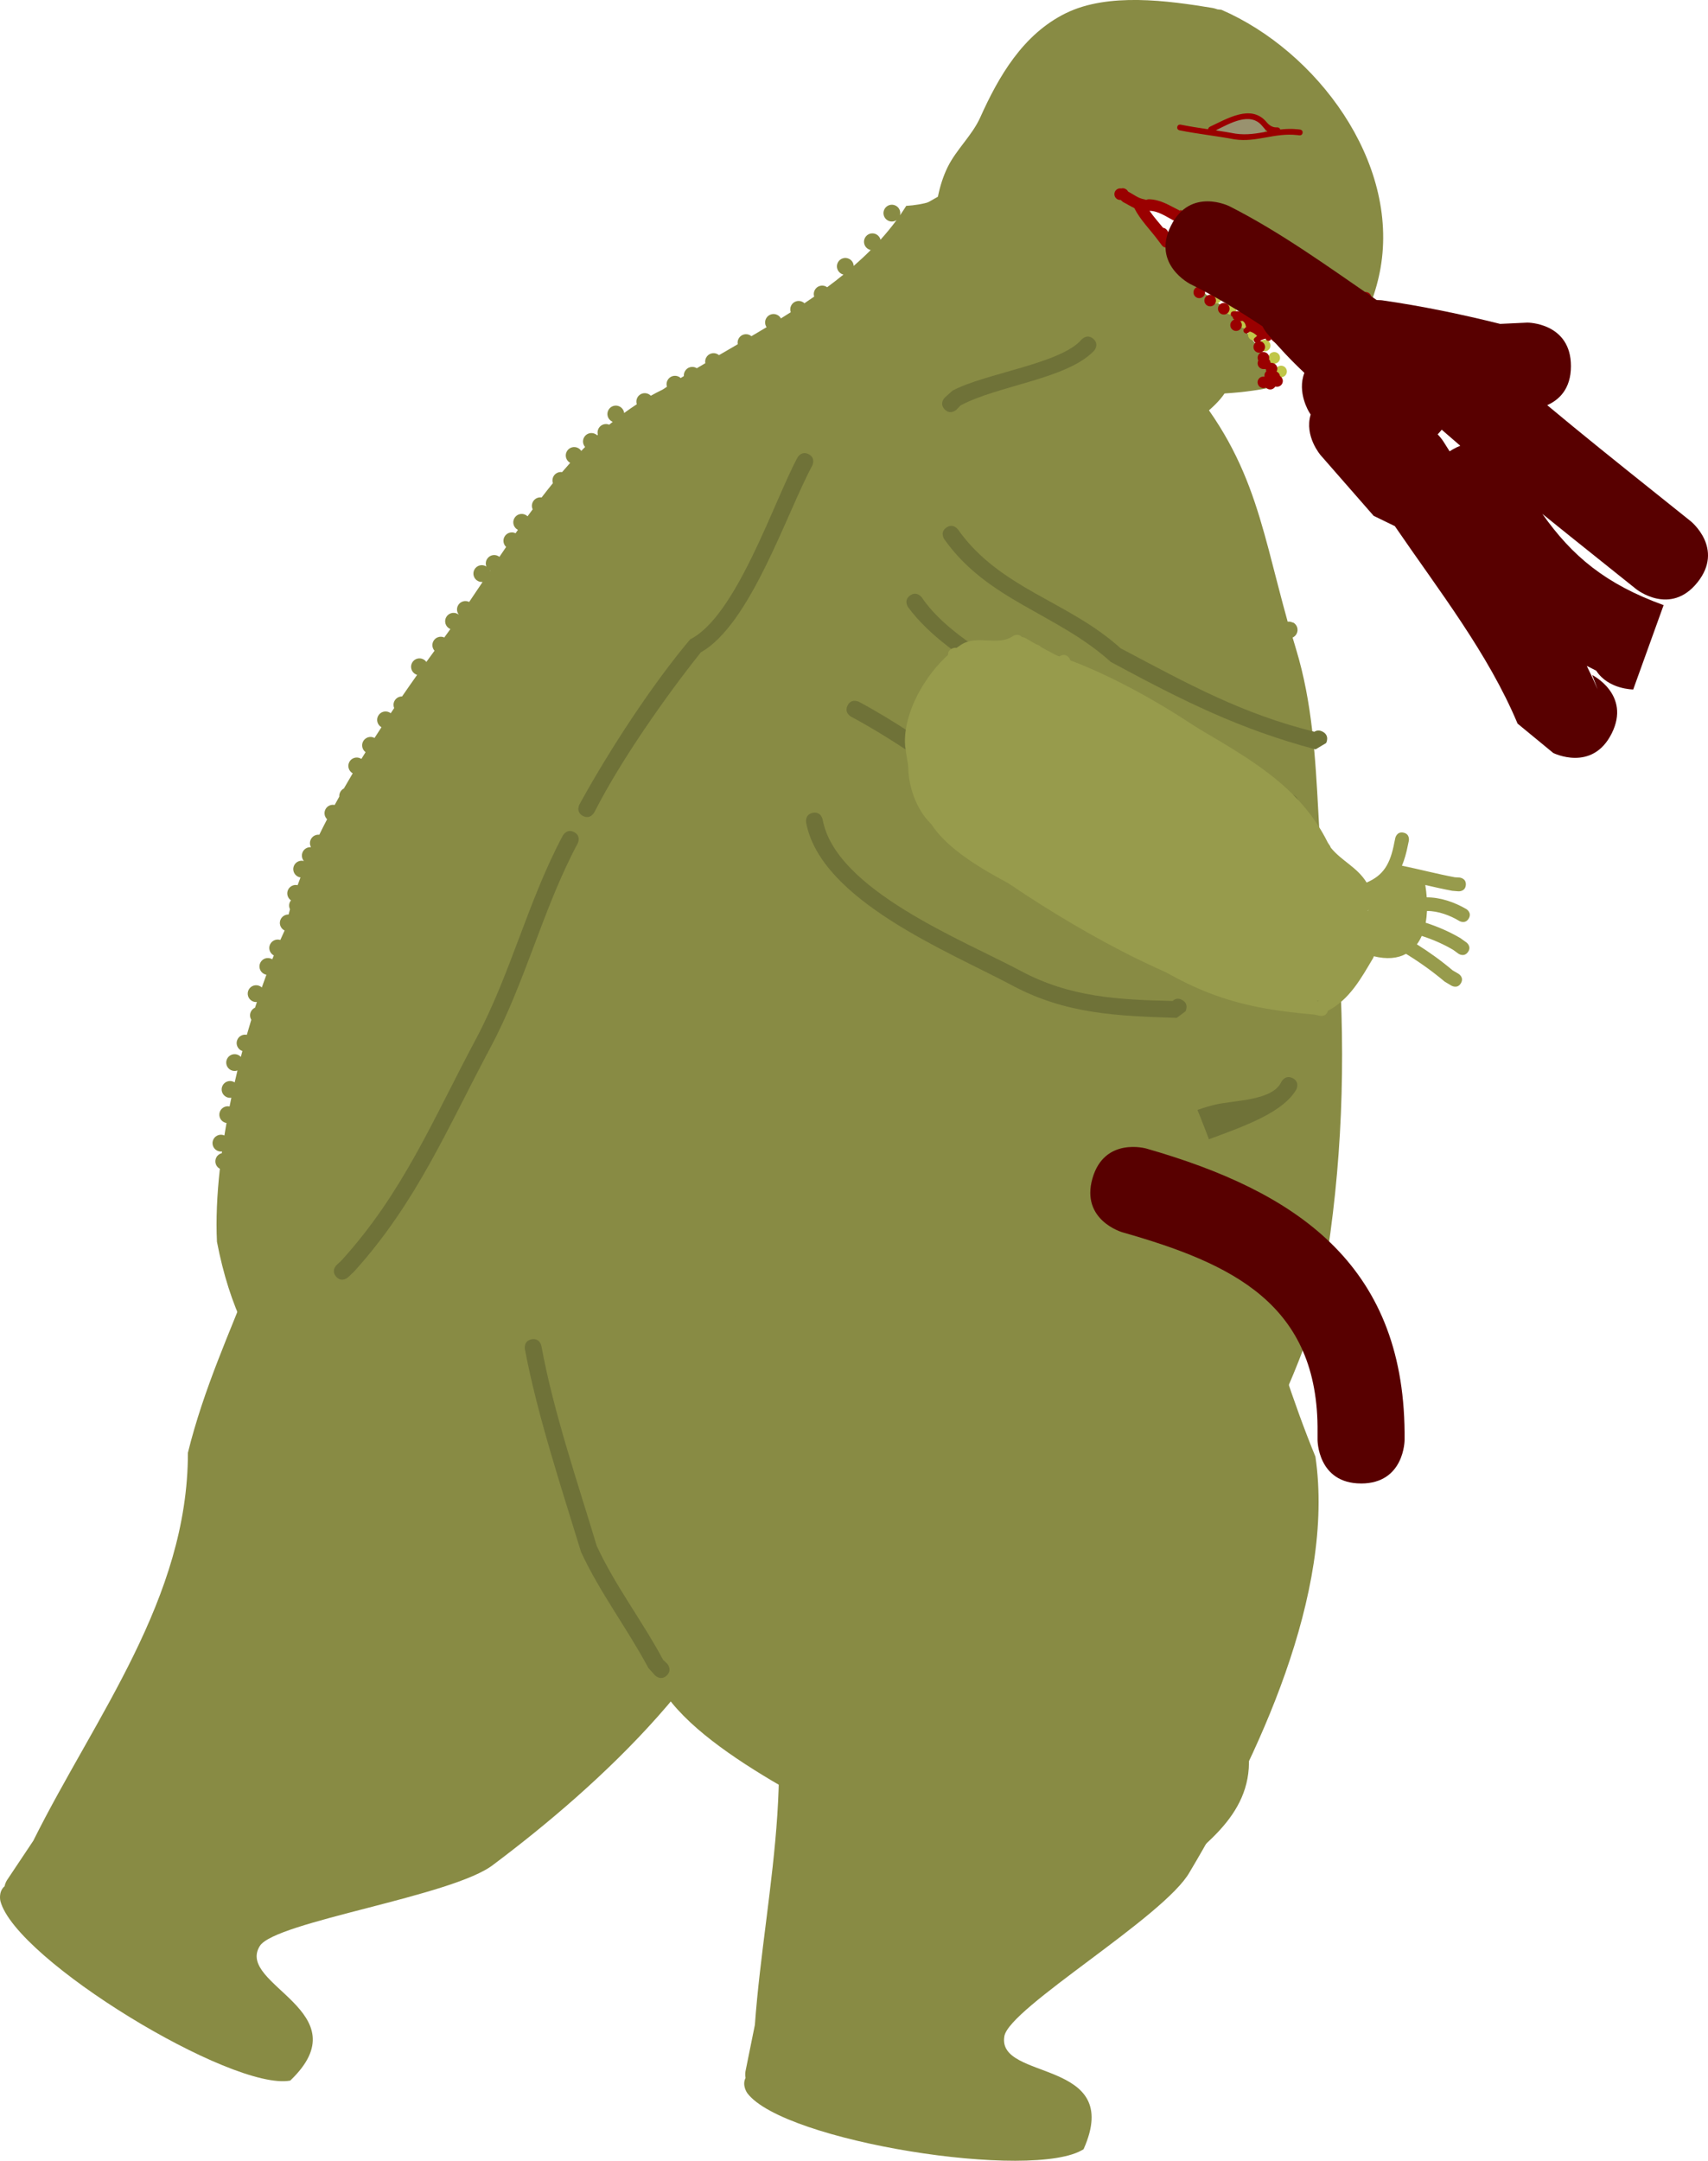 <svg version="1.1" xmlns="http://www.w3.org/2000/svg" xmlns:xlink="http://www.w3.org/1999/xlink" width="68.655" height="86.825" viewBox="0,0,68.655,86.825"><g transform="translate(-205.022,-128.318)"><g data-paper-data="{&quot;isPaintingLayer&quot;:true}" fill-rule="nonzero" stroke="none" stroke-width="0.5" stroke-linecap="butt" stroke-linejoin="miter" stroke-miterlimit="10" stroke-dasharray="" stroke-dashoffset="0" style="mix-blend-mode: normal"><path d="M217.124,171.187c4.448,-3.318 11.903,-1.573 16.12,1.219c0.825,0.434 1.463,0.867 2.231,1.369c0.174,-0.007 0.348,-0.011 0.524,-0.011h0.18c0,0 0.599,0 0.599,0.599c0,0.073 -0.009,0.138 -0.025,0.194c0.025,0.094 0.025,0.165 0.025,0.165v0.18c0,5.001 -0.903,9.982 -0.903,14.814c-1.338,5.376 -6.783,10.349 -11.014,13.523c-1.605,1.274 -8.782,2.292 -9.396,3.275c-0.979,1.567 4.133,2.629 1.223,5.408c-2.335,0.43 -11.034,-4.854 -11.65,-7.214c0,0 -0.093,-0.371 0.167,-0.594c0.029,-0.142 0.096,-0.243 0.096,-0.243l0.36,-0.539c0.233,-0.349 0.466,-0.698 0.699,-1.047c2.486,-4.991 6.215,-9.724 6.215,-15.591c1.268,-5.153 4.291,-9.249 4.31,-14.797c-0.006,-0.047 -0.007,-0.09 -0.003,-0.131c-0.07,-0.344 0.243,-0.579 0.243,-0.579z" fill="#888b44"/><g><path d="M254.533,133.882c-0.032,-0.01 -0.066,-0.03 -0.1,-0.064c-0.165,-0.165 0,-0.329 0,-0.329l0.274,-0.178c0.568,0.011 0.953,0.136 1.107,0.537l0.108,-0.022l0.054,0.269c0.004,0.016 0.005,0.033 0.005,0.05c0,0.129 -0.104,0.233 -0.233,0.233c-0.039,0 -0.076,-0.01 -0.108,-0.027l-0.194,-0.097c-0.285,-0.054 -0.526,-0.101 -0.788,-0.23c0,0 -0.096,-0.048 -0.125,-0.144z" fill="#e2e3a2"/><path d="M250.152,146.737c-1.514,0.428 -5.815,0.89 -7.065,-0.038c-1.511,-1.123 -1.068,-6.363 -0.999,-8.003c0.021,-0.505 -0.247,-1.971 0.216,-2.235l0.418,-0.239c0.086,-0.429 0.216,-0.83 0.39,-1.185c0.351,-0.716 0.985,-1.274 1.312,-2.001c0.737,-1.639 1.714,-3.341 3.441,-4.188c1.708,-0.837 4.095,-0.505 5.891,-0.211c0,0 0.084,0.014 0.204,0.057l0.156,0.016c3.827,1.658 7.149,6.092 6.398,10.38c-0.079,0.448 -0.206,0.922 -0.383,1.389c-0.204,0.03 -0.413,0.018 -0.626,0.013c-0.627,-0.379 -1.262,-0.773 -1.83,-1.185c-0.018,-0.02 -0.032,-0.03 -0.032,-0.03c-0.143,-0.108 -0.272,-0.212 -0.409,-0.305c-0.008,-0.006 -0.016,-0.013 -0.024,-0.019c0,0 -0.02,-0.016 -0.053,-0.031c-0.102,-0.064 -0.211,-0.122 -0.335,-0.168c-0.159,-0.138 -0.342,-0.248 -0.537,-0.329c-0.02,-0.036 -0.042,-0.058 -0.042,-0.058l-0.174,-0.118c-0.504,-0.099 -1.003,-0.204 -1.504,-0.297c-0.038,-0.044 -0.082,-0.066 -0.082,-0.066l-0.127,-0.063c-0.212,-0.085 -0.706,-0.346 -1.131,-0.43c-0.076,-0.038 -0.15,-0.075 -0.224,-0.11c-0.021,-0.041 -0.047,-0.067 -0.047,-0.067l-0.133,-0.106c-0.449,-0.178 -0.867,-0.312 -1.315,-0.493c0,0 -0.216,-0.086 -0.303,0.13c-0.064,0.161 0.039,0.25 0.096,0.285c0.007,0.041 0.022,0.07 0.022,0.07c0.106,0.193 0.278,0.372 0.477,0.533c0.103,0.241 0.216,0.459 0.354,0.689l0.074,0.04c0.365,0.982 1.146,1.848 2.081,2.324l0.088,0.151c0.04,0.071 0.116,0.12 0.203,0.12c0.027,0 0.054,-0.005 0.078,-0.013c0.339,0.598 0.88,1.345 1.482,1.954c0.025,0.063 0.048,0.12 0.069,0.172c0.073,0.18 0.15,0.359 0.23,0.536c0.01,0.064 0.018,0.128 0.025,0.192c-0.704,0.181 -1.462,0.28 -2.238,0.329c-0.784,1.16 -3.254,2.373 -4.092,2.61z" fill="#888b44"/><path d="M254.397,138.414c-0.001,0.001 -0.001,0.002 -0.002,0.003c-0.004,-0.002 -0.008,-0.004 -0.012,-0.006c0.005,0.001 0.009,0.002 0.014,0.003z" fill="#888b44"/><path d="M252.556,137.381c0,-0.129 0.104,-0.233 0.233,-0.233c0.129,0 0.233,0.104 0.233,0.233c0,0.129 -0.104,0.233 -0.233,0.233c-0.129,0 -0.233,-0.104 -0.233,-0.233z" fill="#c0c649"/><path d="M253.762,137.655c0,-0.129 0.104,-0.233 0.233,-0.233c0.129,0 0.233,0.104 0.233,0.233c0,0.129 -0.104,0.233 -0.233,0.233c-0.129,0 -0.233,-0.104 -0.233,-0.233z" fill="#c0c649"/><path d="M254.31,137.764c0,-0.129 0.104,-0.233 0.233,-0.233c0.108,0 0.198,0.073 0.225,0.172c0.042,-0.039 0.097,-0.063 0.159,-0.063c0.129,0 0.233,0.104 0.233,0.233c0,0.129 -0.104,0.233 -0.233,0.233c-0.108,0 -0.198,-0.073 -0.225,-0.172c-0.042,0.039 -0.097,0.063 -0.159,0.063c-0.129,0 -0.233,-0.104 -0.233,-0.233z" fill="#c0c649"/><path d="M255.132,138.093c0,-0.129 0.104,-0.233 0.233,-0.233c0.113,0 0.207,0.08 0.228,0.187c0.03,-0.015 0.065,-0.023 0.101,-0.023c0.129,0 0.233,0.104 0.233,0.233c0,0.129 -0.104,0.233 -0.233,0.233c-0.113,0 -0.207,-0.08 -0.228,-0.187c-0.03,0.015 -0.065,0.023 -0.101,0.023c-0.129,0 -0.233,-0.104 -0.233,-0.233z" fill="#c0c649"/><path d="M256.283,138.531c0,-0.129 0.104,-0.233 0.233,-0.233c0.129,0 0.233,0.104 0.233,0.233c0,0.129 -0.104,0.233 -0.233,0.233c-0.129,0 -0.233,-0.104 -0.233,-0.233z" fill="#c0c649"/><path d="M256.941,138.86c0,-0.129 0.104,-0.233 0.233,-0.233c0.129,0 0.233,0.104 0.233,0.233c0,0.129 -0.104,0.233 -0.233,0.233c-0.129,0 -0.233,-0.104 -0.233,-0.233z" fill="#c0c649"/><path d="M257.434,139.408c0,-0.129 0.104,-0.233 0.233,-0.233c0.129,0 0.233,0.104 0.233,0.233c0,0.129 -0.104,0.233 -0.233,0.233c-0.129,0 -0.233,-0.104 -0.233,-0.233z" fill="#c0c649"/><path d="M258.201,139.847c0,-0.129 0.104,-0.233 0.233,-0.233c0.129,0 0.233,0.104 0.233,0.233c0,0.129 -0.104,0.233 -0.233,0.233c-0.129,0 -0.233,-0.104 -0.233,-0.233z" fill="#c0c649"/><path d="M258.749,140.121c0,-0.129 0.104,-0.233 0.233,-0.233c0.129,0 0.233,0.104 0.233,0.233c0,0.129 -0.104,0.233 -0.233,0.233c-0.129,0 -0.233,-0.104 -0.233,-0.233z" fill="#c0c649"/><path d="M259.298,140.504c0,-0.129 0.104,-0.233 0.233,-0.233c0.129,0 0.233,0.104 0.233,0.233c0,0.129 -0.104,0.233 -0.233,0.233c-0.129,0 -0.233,-0.104 -0.233,-0.233z" fill="#c0c649"/><path d="M252.756,138.836c-0.14,0.186 -0.326,0.047 -0.326,0.047l-0.219,-0.164c0,0 -0.186,-0.14 -0.047,-0.326c0.14,-0.186 0.326,-0.047 0.326,-0.047l0.219,0.164c0,0 0.186,0.14 0.047,0.326z" fill="#c0c649"/><path d="M252.502,139.189c0,-0.129 0.104,-0.233 0.233,-0.233c0.129,0 0.233,0.104 0.233,0.233c0,0.129 -0.104,0.233 -0.233,0.233c-0.129,0 -0.233,-0.104 -0.233,-0.233z" fill="#c0c649"/><path d="M253.05,139.682c0,-0.129 0.104,-0.233 0.233,-0.233c0.129,0 0.233,0.104 0.233,0.233c0,0.129 -0.104,0.233 -0.233,0.233c-0.129,0 -0.233,-0.104 -0.233,-0.233z" fill="#c0c649"/><path d="M253.652,140.285c0,-0.108 0.073,-0.198 0.172,-0.225c0.011,-0.04 0.032,-0.076 0.06,-0.104c0.042,-0.042 0.1,-0.068 0.164,-0.068c0.129,0 0.233,0.104 0.233,0.233c0,0.108 -0.073,0.198 -0.172,0.225c-0.027,0.099 -0.117,0.172 -0.225,0.172c-0.129,0 -0.233,-0.104 -0.233,-0.233z" fill="#c0c649"/><path d="M254.255,140.724c0,-0.129 0.104,-0.233 0.233,-0.233c0.129,0 0.233,0.104 0.233,0.233c0,0.129 -0.104,0.233 -0.233,0.233c-0.129,0 -0.233,-0.104 -0.233,-0.233z" fill="#c0c649"/><path d="M254.803,141.272c0,-0.129 0.104,-0.233 0.233,-0.233c0.129,0 0.233,0.104 0.233,0.233c0,0.129 -0.104,0.233 -0.233,0.233c-0.129,0 -0.233,-0.104 -0.233,-0.233z" fill="#c0c649"/><path d="M255.187,141.765c0,-0.129 0.104,-0.233 0.233,-0.233c0.129,0 0.233,0.104 0.233,0.233c0,0.129 -0.104,0.233 -0.233,0.233c-0.129,0 -0.233,-0.104 -0.233,-0.233z" fill="#c0c649"/><path d="M255.625,142.203c0,-0.129 0.104,-0.233 0.233,-0.233c0.129,0 0.233,0.104 0.233,0.233c0,0.129 -0.104,0.233 -0.233,0.233c-0.129,0 -0.233,-0.104 -0.233,-0.233z" fill="#c0c649"/><path d="M256.009,142.697c0,-0.129 0.104,-0.233 0.233,-0.233c0.129,0 0.233,0.104 0.233,0.233c0,0.129 -0.104,0.233 -0.233,0.233c-0.129,0 -0.233,-0.104 -0.233,-0.233z" fill="#c0c649"/><path d="M256.283,143.245c0,-0.129 0.104,-0.233 0.233,-0.233c0.129,0 0.233,0.104 0.233,0.233c0,0.129 -0.104,0.233 -0.233,0.233c-0.129,0 -0.233,-0.104 -0.233,-0.233z" fill="#c0c649"/><path d="M253.05,137.545c0,-0.129 0.104,-0.233 0.233,-0.233c0.129,0 0.233,0.104 0.233,0.233c0,0.129 -0.104,0.233 -0.233,0.233c-0.129,0 -0.233,-0.104 -0.233,-0.233z" fill="#c0c649"/><path d="M249.816,136.12c0,-0.129 0.104,-0.233 0.233,-0.233c0.015,0 0.03,0.001 0.045,0.004c0.125,-0.04 0.23,0.064 0.23,0.064l0.049,0.066c0.242,0.122 0.386,0.262 0.654,0.309c0,0 0.028,0.006 0.062,0.022c0.057,-0.027 0.112,-0.027 0.112,-0.027c0.473,0.009 0.837,0.254 1.255,0.463l0.006,-0.025c0,0 0.233,0 0.233,0.233c0,0.233 -0.233,0.233 -0.233,0.233l-0.214,-0.025c-0.324,-0.162 -0.658,-0.412 -1.02,-0.414c0.165,0.237 0.358,0.452 0.545,0.682c0.123,0.01 0.184,0.133 0.184,0.133l0.162,0.325c0.017,0.032 0.027,0.069 0.027,0.108c0,0.129 -0.104,0.233 -0.233,0.233c-0.077,0 -0.145,-0.038 -0.188,-0.095l-0.163,-0.217c-0.329,-0.439 -0.699,-0.796 -0.946,-1.28c-0.148,-0.069 -0.276,-0.154 -0.452,-0.241l-0.095,-0.086c-0.007,0.001 -0.013,0.001 -0.02,0.001c-0.129,0 -0.233,-0.104 -0.233,-0.233z" fill="#9a0000"/><path d="M252.721,137.216c0,-0.129 0.104,-0.233 0.233,-0.233c0.129,0 0.233,0.104 0.233,0.233c0,0.129 -0.104,0.233 -0.233,0.233c-0.129,0 -0.233,-0.104 -0.233,-0.233z" fill="#9a0000"/><path d="M253.433,137.326c0,-0.129 0.104,-0.233 0.233,-0.233c0.129,0 0.233,0.104 0.233,0.233c0,0.129 -0.104,0.233 -0.233,0.233c-0.129,0 -0.233,-0.104 -0.233,-0.233z" fill="#9a0000"/><path d="M254.749,137.6c0,-0.129 0.104,-0.233 0.233,-0.233c0.129,0 0.233,0.104 0.233,0.233c0,0.129 -0.104,0.233 -0.233,0.233c-0.129,0 -0.233,-0.104 -0.233,-0.233z" fill="#9a0000"/><path d="M255.297,137.929c0,-0.129 0.104,-0.233 0.233,-0.233c0.129,0 0.233,0.104 0.233,0.233c0,0.129 -0.104,0.233 -0.233,0.233c-0.129,0 -0.233,-0.104 -0.233,-0.233z" fill="#9a0000"/><path d="M252.995,140.066c0,-0.129 0.104,-0.233 0.233,-0.233c0.129,0 0.233,0.104 0.233,0.233c0,0.129 -0.104,0.233 -0.233,0.233c-0.129,0 -0.233,-0.104 -0.233,-0.233z" fill="#9a0000"/><path d="M253.433,140.395c0,-0.129 0.104,-0.233 0.233,-0.233c0.129,0 0.233,0.104 0.233,0.233c0,0.129 -0.104,0.233 -0.233,0.233c-0.129,0 -0.233,-0.104 -0.233,-0.233z" fill="#9a0000"/><path d="M253.981,140.724c0,-0.129 0.104,-0.233 0.233,-0.233c0.129,0 0.233,0.104 0.233,0.233c0,0.129 -0.104,0.233 -0.233,0.233c-0.129,0 -0.233,-0.104 -0.233,-0.233z" fill="#9a0000"/><path d="M256.8,142.459l-0.018,0.022l-0.132,-0.113c-0.022,-0.019 -0.038,-0.046 -0.041,-0.077c-0.182,-0.113 -0.358,-0.194 -0.494,-0.344c-0.018,0.042 -0.059,0.071 -0.107,0.071c-0.051,0 -0.095,-0.033 -0.11,-0.079l-0.005,-0.013c-0.066,0.014 -0.131,0.037 -0.197,0.072l-0.006,0.005l0.011,0.022l-0.013,0.007c0.105,0.022 0.184,0.116 0.184,0.228c0,0.129 -0.104,0.233 -0.233,0.233c-0.129,0 -0.233,-0.104 -0.233,-0.233c0,-0.07 0.031,-0.133 0.08,-0.176c-0.04,-0.018 -0.067,-0.059 -0.067,-0.106c0,-0.037 0.017,-0.07 0.045,-0.092l0.088,-0.071c-0.082,-0.084 -0.184,-0.15 -0.294,-0.176l-0.064,0.051c-0.02,0.016 -0.046,0.026 -0.073,0.026c-0.064,0 -0.116,-0.052 -0.116,-0.116c0,-0.037 0.017,-0.07 0.045,-0.092l0.06,-0.048c-0.021,-0.12 -0.07,-0.226 -0.169,-0.253h-0.003l-0.003,0.018l-0.065,-0.009c0.044,0.042 0.071,0.101 0.071,0.167c0,0.129 -0.104,0.233 -0.233,0.233c-0.129,0 -0.233,-0.104 -0.233,-0.233c0,-0.105 0.07,-0.194 0.165,-0.223c-0.041,-0.018 -0.07,-0.059 -0.07,-0.107c0,-0.001 0,-0.003 0,-0.004c-0.034,-0.011 -0.076,-0.039 -0.076,-0.109c0,-0.116 0.116,-0.116 0.116,-0.116c1.234,0 1.945,-0.011 2.948,0.711c0.592,0.709 0.666,1.682 1.276,2.383c0.082,0.073 0.163,0.149 0.24,0.231l0.004,-0.009l0.111,0.055c0.039,0.019 0.067,0.059 0.067,0.105c0,0.064 -0.052,0.116 -0.116,0.116c-0.014,0 -0.027,-0.002 -0.039,-0.007l-0.111,-0.037l0.003,-0.01l-0.022,0.002c-0.031,-0.024 -0.06,-0.048 -0.089,-0.073c-0.178,-0.035 -0.443,-0.214 -0.549,-0.295c-0.564,-0.432 -0.881,-0.768 -1.252,-1.296c-0.101,-0.068 -0.195,-0.144 -0.282,-0.239zM257.102,142.305c-0.008,-0.01 -0.017,-0.02 -0.025,-0.03l0.001,0.007c0.004,0.006 0.008,0.011 0.012,0.017c0.004,0.002 0.008,0.004 0.011,0.006z" fill="#9a0000"/><path d="M255.571,143.683c0,-0.129 0.104,-0.233 0.233,-0.233c0.016,0 0.031,0.002 0.046,0.004c-0.003,-0.015 -0.004,-0.03 -0.004,-0.046c0,-0.069 0.03,-0.131 0.078,-0.173c-0.013,-0.028 -0.021,-0.058 -0.023,-0.091c-0.013,0.002 -0.027,0.004 -0.041,0.004c-0.009,0 -0.018,-0.001 -0.027,-0.002c-0.009,0.001 -0.018,0.002 -0.027,0.002c-0.129,0 -0.233,-0.104 -0.233,-0.233c0,-0.04 0.01,-0.077 0.027,-0.11c-0.017,-0.033 -0.027,-0.07 -0.027,-0.11c0,-0.129 0.104,-0.233 0.233,-0.233c0.129,0 0.233,0.104 0.233,0.233c0,0.021 -0.003,0.041 -0.008,0.06c0.037,0.039 0.06,0.092 0.062,0.149c0.013,-0.002 0.027,-0.004 0.041,-0.004c0.129,0 0.233,0.104 0.233,0.233c0,0.042 -0.011,0.081 -0.03,0.115c0.072,0.031 0.125,0.098 0.138,0.179c0.067,0.041 0.112,0.115 0.112,0.199c0,0.129 -0.104,0.233 -0.233,0.233c-0.024,0 -0.048,-0.004 -0.07,-0.011c-0.04,0.072 -0.116,0.12 -0.204,0.12c-0.069,0 -0.131,-0.03 -0.173,-0.078c-0.03,0.015 -0.065,0.023 -0.101,0.023c-0.129,0 -0.233,-0.104 -0.233,-0.233z" fill="#9a0000"/><path d="M259.366,139.833c0.129,0 0.233,0.104 0.233,0.233c0,0.129 -0.104,0.233 -0.233,0.233c-0.101,0 -0.187,-0.064 -0.219,-0.154c-0.032,0.09 -0.118,0.154 -0.219,0.154c-0.129,0 -0.233,-0.104 -0.233,-0.233c0,-0.129 0.104,-0.233 0.233,-0.233c0.101,0 0.187,0.064 0.219,0.154c0.032,-0.09 0.118,-0.154 0.219,-0.154z" fill="#9a0000"/><path d="M259.914,140.052c0.129,0 0.233,0.104 0.233,0.233c0,0.113 -0.08,0.207 -0.187,0.228c-0.041,0.037 -0.096,0.059 -0.155,0.059c-0.129,0 -0.233,-0.104 -0.233,-0.233c0,-0.009 0.001,-0.018 0.002,-0.027c-0.001,-0.009 -0.002,-0.018 -0.002,-0.027c0,-0.129 0.104,-0.233 0.233,-0.233c0.019,0 0.037,0.002 0.055,0.006c0.018,-0.004 0.036,-0.006 0.055,-0.006z" fill="#9a0000"/><path d="M255.027,133.74c-0.24,0.003 -0.502,-0.018 -0.594,-0.018h-0.274v0c-0.129,0 -0.233,-0.104 -0.233,-0.233c0,-0.093 0.054,-0.173 0.133,-0.21l0.075,-0.038c0.038,-0.046 0.084,-0.07 0.084,-0.07c0.142,-0.07 0.546,-0.181 0.893,-0.199c0.066,-0.045 0.143,-0.045 0.143,-0.045l0.141,0.017c0.423,0.189 0.529,0.374 0.457,0.509c0.012,0.028 0.018,0.058 0.018,0.09c0,0.093 -0.054,0.173 -0.133,0.21l-0.215,0.107l-0.07,-0.139c-0.14,0.028 -0.287,0.032 -0.427,0.017z" fill="#99926f"/><path d="M255.748,133.368c-0.478,-0.566 -1.284,-0.096 -1.859,0.189c0.267,0.04 0.533,0.082 0.8,0.132c0.458,0.066 0.866,-0.011 1.282,-0.086c-0.071,-0.047 -0.122,-0.123 -0.223,-0.235zM253.652,133.412c0.692,-0.319 1.656,-0.923 2.275,-0.194c0.089,0.115 0.232,0.218 0.378,0.218h0.061c0,0 0.096,0 0.114,0.087c0.229,-0.027 0.466,-0.036 0.721,-0.008l0.078,0.009c0,0 0.116,0.013 0.103,0.129c-0.013,0.116 -0.129,0.103 -0.129,0.103l-0.078,-0.009c-0.932,-0.104 -1.623,0.3 -2.523,0.172c-0.74,-0.14 -1.476,-0.216 -2.218,-0.364c0,0 -0.114,-0.023 -0.091,-0.137c0.023,-0.114 0.137,-0.091 0.137,-0.091c0.368,0.074 0.736,0.13 1.104,0.185c0.001,-0.067 0.07,-0.099 0.07,-0.099z" fill="#9a0000"/></g><g><path d="M257,153.331c0.165,0.088 0.227,0.293 0.139,0.457c-0.037,0.069 -0.094,0.119 -0.159,0.149c0.046,0.157 0.093,0.316 0.142,0.478c1.295,4.269 0.498,8.809 1.755,12.976c0.237,4.45 0.027,8.531 -0.762,12.896c-0.742,2.96 -2.266,5.723 -3.506,8.508c-0.463,1.039 -1.392,2.835 -0.868,3.927c-0.915,1.627 1.392,4.399 1.48,6.205c0.119,2.44 -2.037,3.683 -3.562,5.031c-4.191,-0.033 -7.175,1.581 -11.071,-1.537c-2.598,-1.579 -8.329,-4.066 -9.339,-7.01c-2.497,-3.652 -5.462,-5.356 -9.276,-7.394c-4.499,-2.425 -7.213,-4.531 -8.23,-9.8c-0.044,-0.893 0.001,-1.889 0.117,-2.933c-0.001,-0.001 -0.002,-0.001 -0.003,-0.002c-0.165,-0.088 -0.227,-0.293 -0.139,-0.457c0.047,-0.089 0.129,-0.148 0.219,-0.169c0.003,-0.023 0.006,-0.046 0.009,-0.069c-0.068,0.009 -0.138,-0.003 -0.203,-0.037c-0.165,-0.088 -0.227,-0.293 -0.139,-0.457c0.085,-0.158 0.277,-0.222 0.438,-0.149c0.027,-0.167 0.055,-0.334 0.084,-0.501c-0.037,-0.006 -0.074,-0.018 -0.109,-0.036c-0.165,-0.088 -0.227,-0.293 -0.139,-0.457c0.073,-0.137 0.228,-0.203 0.372,-0.171c0.023,-0.117 0.047,-0.234 0.071,-0.351c-0.07,0.011 -0.144,-0 -0.211,-0.036c-0.165,-0.088 -0.227,-0.293 -0.139,-0.457c0.088,-0.165 0.293,-0.227 0.457,-0.139c0.009,0.005 0.018,0.01 0.027,0.016c0.036,-0.16 0.074,-0.32 0.112,-0.479c-0.087,0.031 -0.186,0.027 -0.273,-0.02c-0.165,-0.088 -0.227,-0.293 -0.139,-0.457c0.088,-0.165 0.293,-0.227 0.457,-0.139c0.035,0.019 0.066,0.043 0.091,0.071c0.02,-0.079 0.041,-0.158 0.062,-0.237c-0.018,-0.006 -0.035,-0.013 -0.052,-0.022c-0.165,-0.088 -0.227,-0.293 -0.139,-0.457c0.073,-0.136 0.226,-0.202 0.37,-0.171c0.058,-0.204 0.118,-0.407 0.179,-0.607c-0.06,-0.099 -0.068,-0.226 -0.01,-0.336c0.037,-0.069 0.095,-0.12 0.161,-0.15c0.024,-0.076 0.049,-0.152 0.074,-0.227c-0.064,0.006 -0.13,-0.006 -0.19,-0.038c-0.165,-0.088 -0.227,-0.293 -0.139,-0.457c0.088,-0.165 0.293,-0.227 0.457,-0.139c0.026,0.014 0.049,0.031 0.07,0.05c0.061,-0.173 0.122,-0.344 0.184,-0.512c-0.034,-0.006 -0.068,-0.018 -0.1,-0.035c-0.165,-0.088 -0.227,-0.293 -0.139,-0.457c0.088,-0.165 0.293,-0.227 0.457,-0.139c0.007,0.004 0.013,0.007 0.019,0.011c0.021,-0.052 0.041,-0.103 0.062,-0.155c-0.001,-0.001 -0.002,-0.001 -0.004,-0.002c-0.165,-0.088 -0.227,-0.293 -0.139,-0.457c0.079,-0.147 0.251,-0.213 0.404,-0.162c0.057,-0.13 0.114,-0.257 0.172,-0.381c-0.004,-0.002 -0.008,-0.004 -0.012,-0.006c-0.165,-0.088 -0.227,-0.293 -0.139,-0.457c0.063,-0.118 0.186,-0.183 0.312,-0.179c0.017,-0.07 0.036,-0.141 0.055,-0.213c-0.045,-0.094 -0.047,-0.208 0.006,-0.307c0.01,-0.018 0.021,-0.035 0.033,-0.05c-0.141,-0.096 -0.19,-0.285 -0.108,-0.439c0.074,-0.138 0.23,-0.204 0.376,-0.17c0.037,-0.103 0.076,-0.207 0.116,-0.311c-0.038,-0.005 -0.076,-0.017 -0.112,-0.037c-0.165,-0.088 -0.227,-0.293 -0.139,-0.457c0.076,-0.141 0.237,-0.207 0.386,-0.167c-0.086,-0.103 -0.106,-0.251 -0.039,-0.377c0.065,-0.122 0.195,-0.188 0.326,-0.178c-0.053,-0.097 -0.058,-0.218 -0.002,-0.323c0.067,-0.126 0.202,-0.192 0.335,-0.177c0.101,-0.207 0.206,-0.414 0.314,-0.622c-0.106,-0.102 -0.136,-0.266 -0.064,-0.403c0.073,-0.136 0.226,-0.202 0.369,-0.171c0.061,-0.112 0.123,-0.225 0.186,-0.337c-0.005,-0.062 0.008,-0.125 0.039,-0.184c0.034,-0.064 0.086,-0.112 0.145,-0.142c0.116,-0.204 0.235,-0.407 0.355,-0.609c-0.162,-0.089 -0.223,-0.292 -0.136,-0.456c0.088,-0.165 0.293,-0.227 0.457,-0.139c0.01,0.005 0.019,0.011 0.028,0.016c0.056,-0.091 0.112,-0.181 0.168,-0.271c-0.134,-0.098 -0.179,-0.282 -0.099,-0.433c0.088,-0.165 0.293,-0.227 0.457,-0.139c0.001,0 0.001,0.001 0.002,0.001c0.093,-0.145 0.186,-0.288 0.279,-0.431c-0.161,-0.089 -0.222,-0.292 -0.134,-0.455c0.088,-0.165 0.293,-0.227 0.457,-0.139c0.017,0.009 0.034,0.02 0.049,0.031c0.046,-0.069 0.092,-0.137 0.138,-0.206c-0.037,-0.09 -0.036,-0.196 0.014,-0.289c0.062,-0.116 0.181,-0.181 0.304,-0.179c0.205,-0.299 0.408,-0.589 0.605,-0.867c-0.022,-0.006 -0.044,-0.015 -0.065,-0.027c-0.165,-0.088 -0.227,-0.293 -0.139,-0.457c0.088,-0.165 0.293,-0.227 0.457,-0.139c0.049,0.026 0.088,0.062 0.118,0.104c0.112,-0.155 0.221,-0.305 0.328,-0.451c-0.092,-0.103 -0.114,-0.256 -0.046,-0.384c0.085,-0.158 0.278,-0.222 0.439,-0.148c0.082,-0.112 0.164,-0.225 0.245,-0.339c-0.011,-0.004 -0.021,-0.009 -0.032,-0.015c-0.165,-0.088 -0.227,-0.293 -0.139,-0.457c0.088,-0.165 0.293,-0.227 0.457,-0.139c0.02,0.011 0.039,0.023 0.056,0.037c-0.083,-0.102 -0.102,-0.249 -0.036,-0.372c0.086,-0.162 0.286,-0.225 0.449,-0.143c0.18,-0.265 0.36,-0.533 0.541,-0.804c-0.064,0.006 -0.131,-0.006 -0.192,-0.038c-0.165,-0.088 -0.227,-0.293 -0.139,-0.457c0.088,-0.165 0.293,-0.227 0.457,-0.139c0.008,0.004 0.016,0.009 0.024,0.014c-0.035,-0.089 -0.032,-0.191 0.017,-0.282c0.088,-0.165 0.293,-0.227 0.457,-0.139c0.018,0.01 0.035,0.021 0.051,0.033c0.09,-0.133 0.18,-0.265 0.27,-0.398c-0.11,-0.102 -0.142,-0.269 -0.068,-0.407c0.086,-0.161 0.285,-0.224 0.447,-0.144c0.032,-0.045 0.064,-0.091 0.095,-0.136c-0.003,-0.001 -0.005,-0.003 -0.008,-0.004c-0.165,-0.088 -0.227,-0.293 -0.139,-0.457c0.088,-0.165 0.293,-0.227 0.457,-0.139c0.029,0.015 0.054,0.034 0.077,0.056c0.068,-0.094 0.137,-0.188 0.206,-0.281c-0.043,-0.093 -0.044,-0.204 0.009,-0.302c0.07,-0.13 0.212,-0.196 0.35,-0.175c0.149,-0.194 0.3,-0.385 0.453,-0.574c-0.029,-0.086 -0.024,-0.183 0.022,-0.269c0.069,-0.129 0.211,-0.196 0.348,-0.175c0.107,-0.126 0.216,-0.25 0.325,-0.372c-0.163,-0.089 -0.225,-0.292 -0.137,-0.456c0.088,-0.165 0.293,-0.227 0.457,-0.139c0.053,0.028 0.095,0.069 0.125,0.116c0.051,-0.053 0.103,-0.106 0.155,-0.159c-0.09,-0.103 -0.112,-0.255 -0.044,-0.382c0.088,-0.165 0.293,-0.227 0.457,-0.139c0.027,0.014 0.051,0.032 0.073,0.052c0.009,-0.008 0.018,-0.017 0.027,-0.025c-0.022,-0.08 -0.015,-0.169 0.028,-0.249c0.083,-0.155 0.27,-0.22 0.429,-0.152c0.047,-0.039 0.093,-0.078 0.141,-0.116c-0.012,-0.005 -0.023,-0.01 -0.035,-0.016c-0.165,-0.088 -0.227,-0.293 -0.139,-0.457c0.088,-0.165 0.293,-0.227 0.457,-0.139c0.101,0.054 0.163,0.152 0.176,0.257c0.166,-0.122 0.336,-0.239 0.508,-0.351c-0.028,-0.085 -0.023,-0.181 0.022,-0.267c0.088,-0.165 0.293,-0.227 0.457,-0.139c0.032,0.017 0.061,0.039 0.085,0.064c0.157,-0.088 0.317,-0.172 0.48,-0.251c0.056,-0.037 0.111,-0.073 0.168,-0.11c-0.027,-0.084 -0.021,-0.178 0.024,-0.262c0.088,-0.165 0.293,-0.227 0.457,-0.139c0.026,0.014 0.05,0.031 0.071,0.051c0.043,-0.027 0.086,-0.053 0.129,-0.08c-0.006,-0.063 0.006,-0.129 0.039,-0.189c0.088,-0.165 0.293,-0.227 0.457,-0.139c0.008,0.004 0.016,0.009 0.023,0.014c0.113,-0.068 0.227,-0.135 0.342,-0.203c-0.014,-0.074 -0.004,-0.153 0.034,-0.224c0.088,-0.165 0.293,-0.227 0.457,-0.139c0.022,0.012 0.041,0.025 0.059,0.04c0.25,-0.145 0.501,-0.292 0.754,-0.439c-0.014,-0.074 -0.004,-0.153 0.034,-0.224c0.088,-0.165 0.293,-0.227 0.457,-0.139c0.022,0.012 0.041,0.025 0.059,0.04c0.203,-0.12 0.406,-0.24 0.609,-0.362c-0.069,-0.101 -0.08,-0.235 -0.019,-0.35c0.088,-0.165 0.293,-0.227 0.457,-0.139c0.061,0.032 0.107,0.08 0.138,0.137c0.132,-0.082 0.264,-0.165 0.395,-0.249c-0.031,-0.087 -0.027,-0.186 0.02,-0.274c0.088,-0.165 0.293,-0.227 0.457,-0.139c0.027,0.015 0.052,0.032 0.073,0.053c0.132,-0.088 0.262,-0.177 0.392,-0.268c-0.027,-0.084 -0.021,-0.179 0.024,-0.263c0.088,-0.165 0.293,-0.227 0.457,-0.139c0.015,0.008 0.028,0.016 0.041,0.026c0.223,-0.166 0.442,-0.335 0.656,-0.509c-0.029,-0.007 -0.058,-0.017 -0.085,-0.032c-0.165,-0.088 -0.227,-0.293 -0.139,-0.457c0.088,-0.165 0.293,-0.227 0.457,-0.139c0.109,0.058 0.173,0.167 0.178,0.281c0.237,-0.207 0.466,-0.42 0.685,-0.64c-0.032,-0.006 -0.063,-0.017 -0.093,-0.033c-0.165,-0.088 -0.227,-0.293 -0.139,-0.457c0.088,-0.165 0.293,-0.227 0.457,-0.139c0.087,0.047 0.146,0.126 0.168,0.215c0.228,-0.253 0.444,-0.515 0.645,-0.788c-0.1,0.068 -0.234,0.079 -0.348,0.018c-0.165,-0.088 -0.227,-0.293 -0.139,-0.457c0.088,-0.165 0.293,-0.227 0.457,-0.139c0.142,0.076 0.208,0.238 0.167,0.387c0.087,-0.125 0.171,-0.252 0.252,-0.381c0.332,-0.02 0.666,-0.072 0.983,-0.171l0.25,-0.076c0,0 0.324,-0.098 0.422,0.225c0.005,0.017 0.009,0.033 0.012,0.048c0.149,-0.075 0.312,0.012 0.312,0.012c3.164,1.691 5.683,4.422 8.629,6.275c3.329,3.55 3.567,6.241 4.724,10.396c0.068,-0.009 0.139,0.002 0.204,0.037zM224.729,151.25c-0.006,-0.003 -0.012,-0.007 -0.018,-0.011c0.003,0.008 0.006,0.016 0.008,0.024c0.003,-0.005 0.006,-0.009 0.009,-0.014z" fill="#888b44"/><path d="M231.822,195.644c-0.245,0.232 -0.478,-0.013 -0.478,-0.013l-0.263,-0.295c-0.854,-1.594 -1.934,-3.003 -2.701,-4.649c-0.792,-2.591 -1.754,-5.483 -2.26,-8.158c0,0 -0.062,-0.332 0.271,-0.394c0.332,-0.062 0.394,0.271 0.394,0.271c0.48,2.632 1.459,5.49 2.227,8.04c0.753,1.614 1.826,3.004 2.666,4.571l0.158,0.149c0,0 0.232,0.245 -0.013,0.478z" fill="#6f7238"/><path d="M251.864,203.368c-0.106,-0.056 -0.154,-0.13 -0.172,-0.202c-0.892,-0.482 -1.672,-0.948 -2.44,-1.643c0,0 -0.251,-0.227 -0.024,-0.477c0.227,-0.251 0.477,-0.024 0.477,-0.024c0.789,0.714 1.584,1.164 2.522,1.665l0.093,0.543c0,0 -0.159,0.298 -0.457,0.139z" fill="#6f7238"/><path d="M254.057,189.426c-0.275,-0.147 -0.161,-0.411 -0.142,-0.452c-0.064,-0.659 -0.129,-1.319 -0.193,-1.978c-0.267,-2.787 -3.038,-5.543 -5.269,-7.148c-1.952,-2.281 -3.698,-3.935 -6.351,-5.353c0,0 -0.298,-0.159 -0.139,-0.457c0.159,-0.298 0.457,-0.139 0.457,-0.139c2.692,1.438 4.528,3.126 6.493,5.454c2.374,1.77 5.181,4.566 5.481,7.577c0.068,0.693 0.135,1.387 0.203,2.08l-0.084,0.277c0,0 -0.159,0.298 -0.457,0.139z" fill="#6f7238"/><path d="M257.855,157.723c0.077,-0.051 0.189,-0.081 0.333,-0.004c0.298,0.159 0.139,0.457 0.139,0.457l-0.426,0.254c-3.063,-0.816 -5.305,-1.939 -8.229,-3.513c-2.155,-1.951 -4.937,-2.451 -6.691,-4.928c0,0 -0.195,-0.276 0.08,-0.471c0.276,-0.195 0.471,0.08 0.471,0.08c1.694,2.391 4.438,2.872 6.528,4.766c2.794,1.481 4.893,2.634 7.794,3.359z" fill="#6f7238"/><path d="M257.154,160.383c0.195,0.276 -0.08,0.471 -0.08,0.471l-0.381,0.187c-2.523,-0.073 -4.877,-1.909 -7.073,-3.082c-2.476,-1.323 -6.418,-2.961 -8.096,-5.243c0,0 -0.195,-0.276 0.08,-0.471c0.276,-0.195 0.471,0.08 0.471,0.08c1.453,2.165 5.594,3.825 7.863,5.038c2.083,1.113 4.382,2.941 6.773,3.003l-0.028,-0.063c0,0 0.276,-0.195 0.471,0.08z" fill="#6f7238"/><path d="M254.317,164.518c0.077,-0.062 0.198,-0.111 0.36,-0.024c0.298,0.159 0.139,0.457 0.139,0.457l-0.381,0.262c-2.758,-0.305 -4.503,-1.505 -6.961,-2.816c-2.877,-1.549 -5.347,-3.734 -8.24,-5.28c0,0 -0.298,-0.159 -0.139,-0.457c0.159,-0.298 0.457,-0.139 0.457,-0.139c2.891,1.545 5.357,3.752 8.24,5.28c2.326,1.245 3.977,2.389 6.524,2.718z" fill="#6f7238"/><path d="M252.157,168.539c0.075,-0.07 0.203,-0.136 0.379,-0.041c0.298,0.159 0.139,0.457 0.139,0.457l-0.353,0.264c-2.37,-0.075 -4.441,-0.147 -6.598,-1.295c-2.566,-1.371 -7.702,-3.414 -8.299,-6.55c0,0 -0.062,-0.332 0.271,-0.394c0.332,-0.062 0.394,0.271 0.394,0.271c0.513,2.83 5.641,4.842 7.953,6.077c1.991,1.068 3.931,1.161 6.114,1.212z" fill="#6f7238"/><path d="M249.212,176.359c-0.298,-0.159 -0.139,-0.457 -0.139,-0.457l0.093,-0.153c1.227,-1.35 2.902,-2.619 4.707,-3.045c0.758,-0.179 2.315,-0.149 2.658,-0.921c0,0 0.159,-0.298 0.457,-0.139c0.298,0.159 0.139,0.457 0.139,0.457c-1.05,1.781 -5.673,2.119 -7.46,4.101l0.002,0.018c0,0 -0.159,0.298 -0.457,0.139z" fill="#6f7238"/><path d="M228.451,161.103c-0.298,-0.159 -0.139,-0.457 -0.139,-0.457l0.046,-0.085c1.153,-2.089 2.856,-4.71 4.407,-6.553c1.853,-0.933 3.342,-5.488 4.309,-7.298c0,0 0.159,-0.298 0.457,-0.139c0.298,0.159 0.139,0.457 0.139,0.457c-1.063,1.989 -2.486,6.38 -4.476,7.502c-1.429,1.792 -3.217,4.345 -4.24,6.349l-0.046,0.085c0,0 -0.159,0.298 -0.457,0.139z" fill="#6f7238"/><path d="M218.541,179.626c-0.232,-0.245 0.013,-0.478 0.013,-0.478l0.204,-0.191c2.48,-2.737 3.674,-5.667 5.38,-8.86c1.417,-2.652 2.104,-5.577 3.507,-8.202c0,0 0.159,-0.298 0.457,-0.139c0.298,0.159 0.139,0.457 0.139,0.457c-1.401,2.622 -2.09,5.55 -3.507,8.202c-1.73,3.237 -2.963,6.218 -5.476,8.995l-0.24,0.229c0,0 -0.245,0.232 -0.478,-0.013z" fill="#6f7238"/><path d="M242.992,144.766c-0.232,-0.245 0.013,-0.478 0.013,-0.478l0.306,-0.273c1.305,-0.7 4.371,-1.085 5.185,-2.054c0,0 0.227,-0.251 0.477,-0.024c0.251,0.227 0.024,0.477 0.024,0.477c-1.081,1.137 -3.856,1.387 -5.367,2.197l-0.16,0.168c0,0 -0.245,0.232 -0.478,-0.013z" fill="#6f7238"/></g><g fill="#979b4c"><g><path d="M259.271,165.678c-0.037,0.012 -0.076,0.016 -0.115,0.012l0.133,0.047c-0.008,-0.019 -0.014,-0.039 -0.018,-0.059zM259.044,165.653c-0.124,-0.073 -0.17,-0.228 -0.11,-0.356c-0.057,0.006 -0.116,-0.006 -0.169,-0.037c-0.132,-0.078 -0.175,-0.248 -0.097,-0.38l0.2,-0.337l0.146,0.087c0.065,-0.075 0.135,-0.137 0.206,-0.186c-0.028,-0.03 -0.052,-0.072 -0.066,-0.129c-0.069,-0.269 0.2,-0.338 0.2,-0.338c0.022,-0.006 0.044,-0.011 0.066,-0.017c-0.406,-0.613 -1.093,-0.834 -1.531,-1.501c0,0 -0.044,-0.069 -0.048,-0.156c-1.03,-2.112 -3.107,-3.154 -5.074,-4.319c-2.234,-1.323 -4.551,-2.212 -6.802,-3.545c0,0 -0.239,-0.141 -0.097,-0.38c0.141,-0.239 0.38,-0.097 0.38,-0.097c2.251,1.333 4.566,2.221 6.802,3.545c2.135,1.265 4.214,2.385 5.346,4.672l0.084,0.126c0,0 0.019,0.029 0.033,0.073c0.448,0.548 1.062,0.782 1.442,1.403c0.671,-0.288 0.952,-0.733 1.119,-1.633l0.034,-0.159c0,0 0.059,-0.271 0.33,-0.213c0.271,0.059 0.213,0.33 0.213,0.33l-0.031,0.144c-0.063,0.328 -0.142,0.609 -0.245,0.854c0.715,0.147 1.404,0.33 2.124,0.465l0.187,0.011c0,0 0.277,0.02 0.257,0.296c-0.02,0.277 -0.296,0.257 -0.296,0.257l-0.25,-0.02c-0.366,-0.069 -0.725,-0.15 -1.084,-0.233c0.027,0.171 0.047,0.337 0.058,0.496c0.554,-0.002 1.116,0.194 1.591,0.471c0,0 0.239,0.141 0.097,0.38c-0.141,0.239 -0.38,0.097 -0.38,0.097c-0.367,-0.222 -0.85,-0.404 -1.298,-0.4c-0.008,0.167 -0.025,0.324 -0.053,0.472c0.486,0.155 0.967,0.365 1.397,0.619l0.24,0.172c0,0 0.225,0.162 0.063,0.387c-0.162,0.225 -0.387,0.063 -0.387,0.063l-0.198,-0.145c-0.389,-0.232 -0.83,-0.425 -1.273,-0.566c-0.055,0.125 -0.12,0.238 -0.195,0.338c0.504,0.316 0.978,0.657 1.438,1.046l0.234,0.137c0,0 0.239,0.141 0.097,0.38c-0.141,0.239 -0.38,0.097 -0.38,0.097l-0.272,-0.162c-0.497,-0.417 -1.005,-0.78 -1.553,-1.116c-0.339,0.185 -0.774,0.226 -1.294,0.097c-0.012,0.045 -0.03,0.075 -0.03,0.075c-0.48,0.811 -0.948,1.668 -1.815,2.115l-0.002,0.001c-0.063,0.259 -0.327,0.202 -0.327,0.202l-0.218,-0.05c-3.369,-0.277 -5.098,-0.976 -8,-3.01c-1.925,-1.35 -6.429,-2.762 -7.51,-4.841c0,0 -0.12,-0.25 0.13,-0.37c0.25,-0.12 0.37,0.13 0.37,0.13c0.748,1.799 5.7,3.486 7.328,4.627c2.814,1.973 4.446,2.706 7.72,2.911l0.109,0.023c0.036,-0.047 0.077,-0.074 0.077,-0.074l0.071,-0.044c0.752,-0.374 1.159,-1.175 1.571,-1.872c-0.206,-0.087 -0.422,-0.196 -0.649,-0.33l-0.159,-0.045c0,0 -0.264,-0.086 -0.178,-0.35c0.068,-0.208 0.246,-0.198 0.318,-0.185c-0.002,-0.001 -0.004,-0.002 -0.006,-0.003zM260.06,164.873c-0.021,0.012 -0.042,0.025 -0.064,0.037c-0.001,0.004 -0.003,0.007 -0.004,0.011c0.023,-0.016 0.045,-0.032 0.068,-0.049z"/><path d="M246.68,154.214c0,0 0.274,0.043 0.232,0.317c-0.043,0.274 -0.317,0.232 -0.317,0.232c-0.284,-0.052 -0.372,-0.012 -0.586,0.127c-0.903,1.897 -1.99,3.736 -3.044,5.527c-0.064,0.108 -0.128,0.216 -0.192,0.324c0.056,0.097 0.139,0.179 0.261,0.24l0.134,0.08c0,0 0.239,0.141 0.097,0.38c-0.141,0.239 -0.38,0.097 -0.38,0.097l-0.134,-0.08c-0.111,-0.072 -0.203,-0.148 -0.279,-0.227c-0.235,0.033 -0.296,-0.208 -0.296,-0.208l-0.006,-0.353c0.001,-0.002 0.002,-0.004 0.004,-0.006c-0.012,-0.054 -0.022,-0.11 -0.03,-0.167c-0.517,-0.565 -0.635,-1.464 -0.739,-2.202c-0.115,-1.445 1.028,-3.279 2.253,-4.071c0.643,-0.416 1.46,0.076 2.087,-0.349c0,0 0.204,-0.132 0.354,0.043c0.014,0.004 0.029,0.01 0.045,0.017c0.147,0.067 0.17,0.18 0.163,0.263c0.109,-0.01 0.229,-0.005 0.374,0.015z"/></g><path d="M245.794,154.312c3.849,0.086 16.587,8.173 13.672,13.095c-2.615,4.415 -14.763,-3.789 -17.038,-6.002c-1.12,-1.089 -1.455,-3.863 0.548,-4.259c-0.007,-0.494 0.117,-0.996 0.387,-1.452c0.46,-0.777 1.24,-1.248 2.073,-1.343c0.116,-0.028 0.235,-0.042 0.358,-0.039z"/><path d="M246.266,156.725c-0.02,0.277 -0.296,0.257 -0.296,0.257l-0.354,-0.055c-0.865,-0.512 -1.96,-1.269 -2.452,-2.164c0,0 -0.132,-0.244 0.112,-0.376c0.244,-0.132 0.376,0.112 0.376,0.112c0.427,0.807 1.476,1.493 2.247,1.95l0.11,-0.022c0,0 0.277,0.02 0.257,0.296z"/><path d="M248.386,156.259c0.049,0.065 0.087,0.167 0.009,0.298c-0.141,0.239 -0.38,0.097 -0.38,0.097l-0.181,-0.264c-0.002,-0.469 -0.078,-0.927 -0.305,-1.34c0,0 -0.132,-0.244 0.112,-0.376c0.244,-0.132 0.376,0.112 0.376,0.112c0.246,0.462 0.351,0.954 0.369,1.472z"/><path d="M249.956,159.538c-0.141,0.239 -0.38,0.097 -0.38,0.097l-0.16,-0.097c-0.493,-0.372 -1.029,-0.668 -1.56,-0.982c0,0 -0.239,-0.141 -0.097,-0.38c0.141,-0.239 0.38,-0.097 0.38,-0.097c0.549,0.325 1.1,0.633 1.611,1.016l0.109,0.062c0,0 0.239,0.141 0.097,0.38z"/><path d="M255.678,163.048c-0.141,0.239 -0.38,0.097 -0.38,0.097l-0.224,-0.133c-1.313,-0.777 -2.651,-1.509 -3.966,-2.289c0,0 -0.239,-0.141 -0.097,-0.38c0.141,-0.239 0.38,-0.097 0.38,-0.097c1.316,0.779 2.654,1.511 3.966,2.289l0.224,0.133c0,0 0.239,0.141 0.097,0.38z"/><path d="M260.452,166.117c-0.141,0.239 -0.38,0.097 -0.38,0.097l-0.045,-0.027c-0.972,-0.578 -2.069,-1.225 -2.876,-2.015c0,0 -0.197,-0.195 -0.002,-0.392c0.195,-0.197 0.392,-0.002 0.392,-0.002c0.76,0.76 1.841,1.385 2.769,1.932l0.045,0.027c0,0 0.239,0.141 0.097,0.38z"/><path d="M251.303,164.208c-0.143,0.238 -0.381,0.095 -0.381,0.095l-0.295,-0.177c-0.362,-0.261 -0.659,-0.465 -0.93,-0.813c0,0 -0.169,-0.22 0.051,-0.389c0.22,-0.169 0.389,0.051 0.389,0.051c0.228,0.301 0.484,0.463 0.796,0.688l0.275,0.164c0,0 0.238,0.143 0.095,0.381z"/><path d="M256.071,167.695c-0.141,0.239 -0.38,0.097 -0.38,0.097l-0.239,-0.154c-0.261,-0.276 -0.48,-0.515 -0.663,-0.849c0,0 -0.132,-0.244 0.112,-0.376c0.244,-0.132 0.376,0.112 0.376,0.112c0.156,0.293 0.349,0.49 0.578,0.732l0.119,0.058c0,0 0.239,0.141 0.097,0.38z"/><path d="M244.203,161.174c0.02,-0.277 0.296,-0.257 0.296,-0.257l0.163,0.016c0.402,0.1 0.802,0.207 1.207,0.295c0,0 0.271,0.059 0.213,0.33c-0.059,0.271 -0.33,0.213 -0.33,0.213c-0.411,-0.089 -0.816,-0.197 -1.224,-0.298l-0.069,-0.001c0,0 -0.277,-0.02 -0.257,-0.296z"/></g><path d="M233.516,176.828c2.855,-4.758 10.414,-5.974 15.376,-4.992c0.928,0.088 1.683,0.247 2.584,0.419c0.158,-0.073 0.318,-0.143 0.48,-0.209l0.166,-0.068c0,0 0.554,-0.227 0.782,0.327c0.028,0.068 0.044,0.131 0.051,0.189c0.058,0.077 0.086,0.144 0.086,0.144l0.068,0.166c1.899,4.627 2.954,9.578 4.788,14.047c0.803,5.482 -2.346,12.149 -5.055,16.692c-1.002,1.788 -7.255,5.454 -7.449,6.597c-0.31,1.822 4.821,0.863 3.185,4.539c-1.997,1.285 -12.05,-0.302 -13.516,-2.251c0,0 -0.227,-0.308 -0.072,-0.613c-0.027,-0.142 -0.003,-0.261 -0.003,-0.261l0.128,-0.635c0.083,-0.411 0.166,-0.823 0.25,-1.234c0.405,-5.561 2.058,-11.356 -0.169,-16.784c-0.783,-5.249 0.459,-10.185 -1.631,-15.325c-0.023,-0.041 -0.04,-0.081 -0.053,-0.119c-0.196,-0.291 0.005,-0.628 0.005,-0.628z" fill="#888b44"/><path d="M269.805,157.792c-0.783,1.565 -2.348,0.783 -2.348,0.783l-1.434,-1.18c-1.188,-2.832 -3.171,-5.357 -4.934,-7.936l-0.851,-0.413c-0.709,-0.81 -1.418,-1.62 -2.127,-2.431c0,0 -0.669,-0.765 -0.405,-1.639c-0.022,-0.035 -0.044,-0.07 -0.066,-0.105c0,0 -0.49,-0.785 -0.187,-1.57c-0.531,-0.496 -1.029,-1.03 -1.496,-1.58c0,0 -0.091,-0.109 -0.19,-0.292c-0.943,-0.624 -1.901,-1.206 -2.894,-1.694c0,0 -1.565,-0.783 -0.783,-2.348c0.783,-1.565 2.348,-0.783 2.348,-0.783c2.072,1.051 3.979,2.436 5.921,3.771c0.14,-0 0.229,0.012 0.229,0.012c1.593,0.229 3.173,0.557 4.735,0.946l1.095,-0.052c0,0 1.75,0 1.75,1.75c0,0.928 -0.492,1.363 -0.954,1.568c1.397,1.166 2.816,2.303 4.246,3.445l1.52,1.216c0,0 1.367,1.093 0.273,2.46c-1.093,1.367 -2.46,0.273 -2.46,0.273l-1.519,-1.215c-0.756,-0.604 -1.508,-1.206 -2.256,-1.812c1.204,1.705 2.538,2.82 4.875,3.668l-1.222,3.389c0,0 -0.999,0 -1.487,-0.755c-0.129,-0.063 -0.256,-0.128 -0.38,-0.193c0.153,0.309 0.299,0.622 0.437,0.939l-0.218,-0.572c0,0 1.565,0.783 0.783,2.348zM263.039,146.055c0.083,0.133 0.168,0.267 0.252,0.399c0.041,-0.027 0.085,-0.054 0.13,-0.08c0.103,-0.059 0.202,-0.106 0.299,-0.144c-0.249,-0.214 -0.498,-0.428 -0.746,-0.645c-0.049,0.062 -0.104,0.124 -0.164,0.186c0.15,0.157 0.229,0.284 0.229,0.284z" fill="#580000"/><path d="M259.732,187.928c-1.75,0 -1.75,-1.75 -1.75,-1.75v-0.304c0.055,-5.159 -3.44,-6.785 -7.846,-8.04c0,0 -1.683,-0.481 -1.202,-2.163c0.481,-1.683 2.163,-1.202 2.163,-1.202c5.985,1.714 10.329,4.61 10.384,11.406v0.304c0,0 0,1.75 -1.75,1.75z" fill="#580000"/></g></g></svg>
